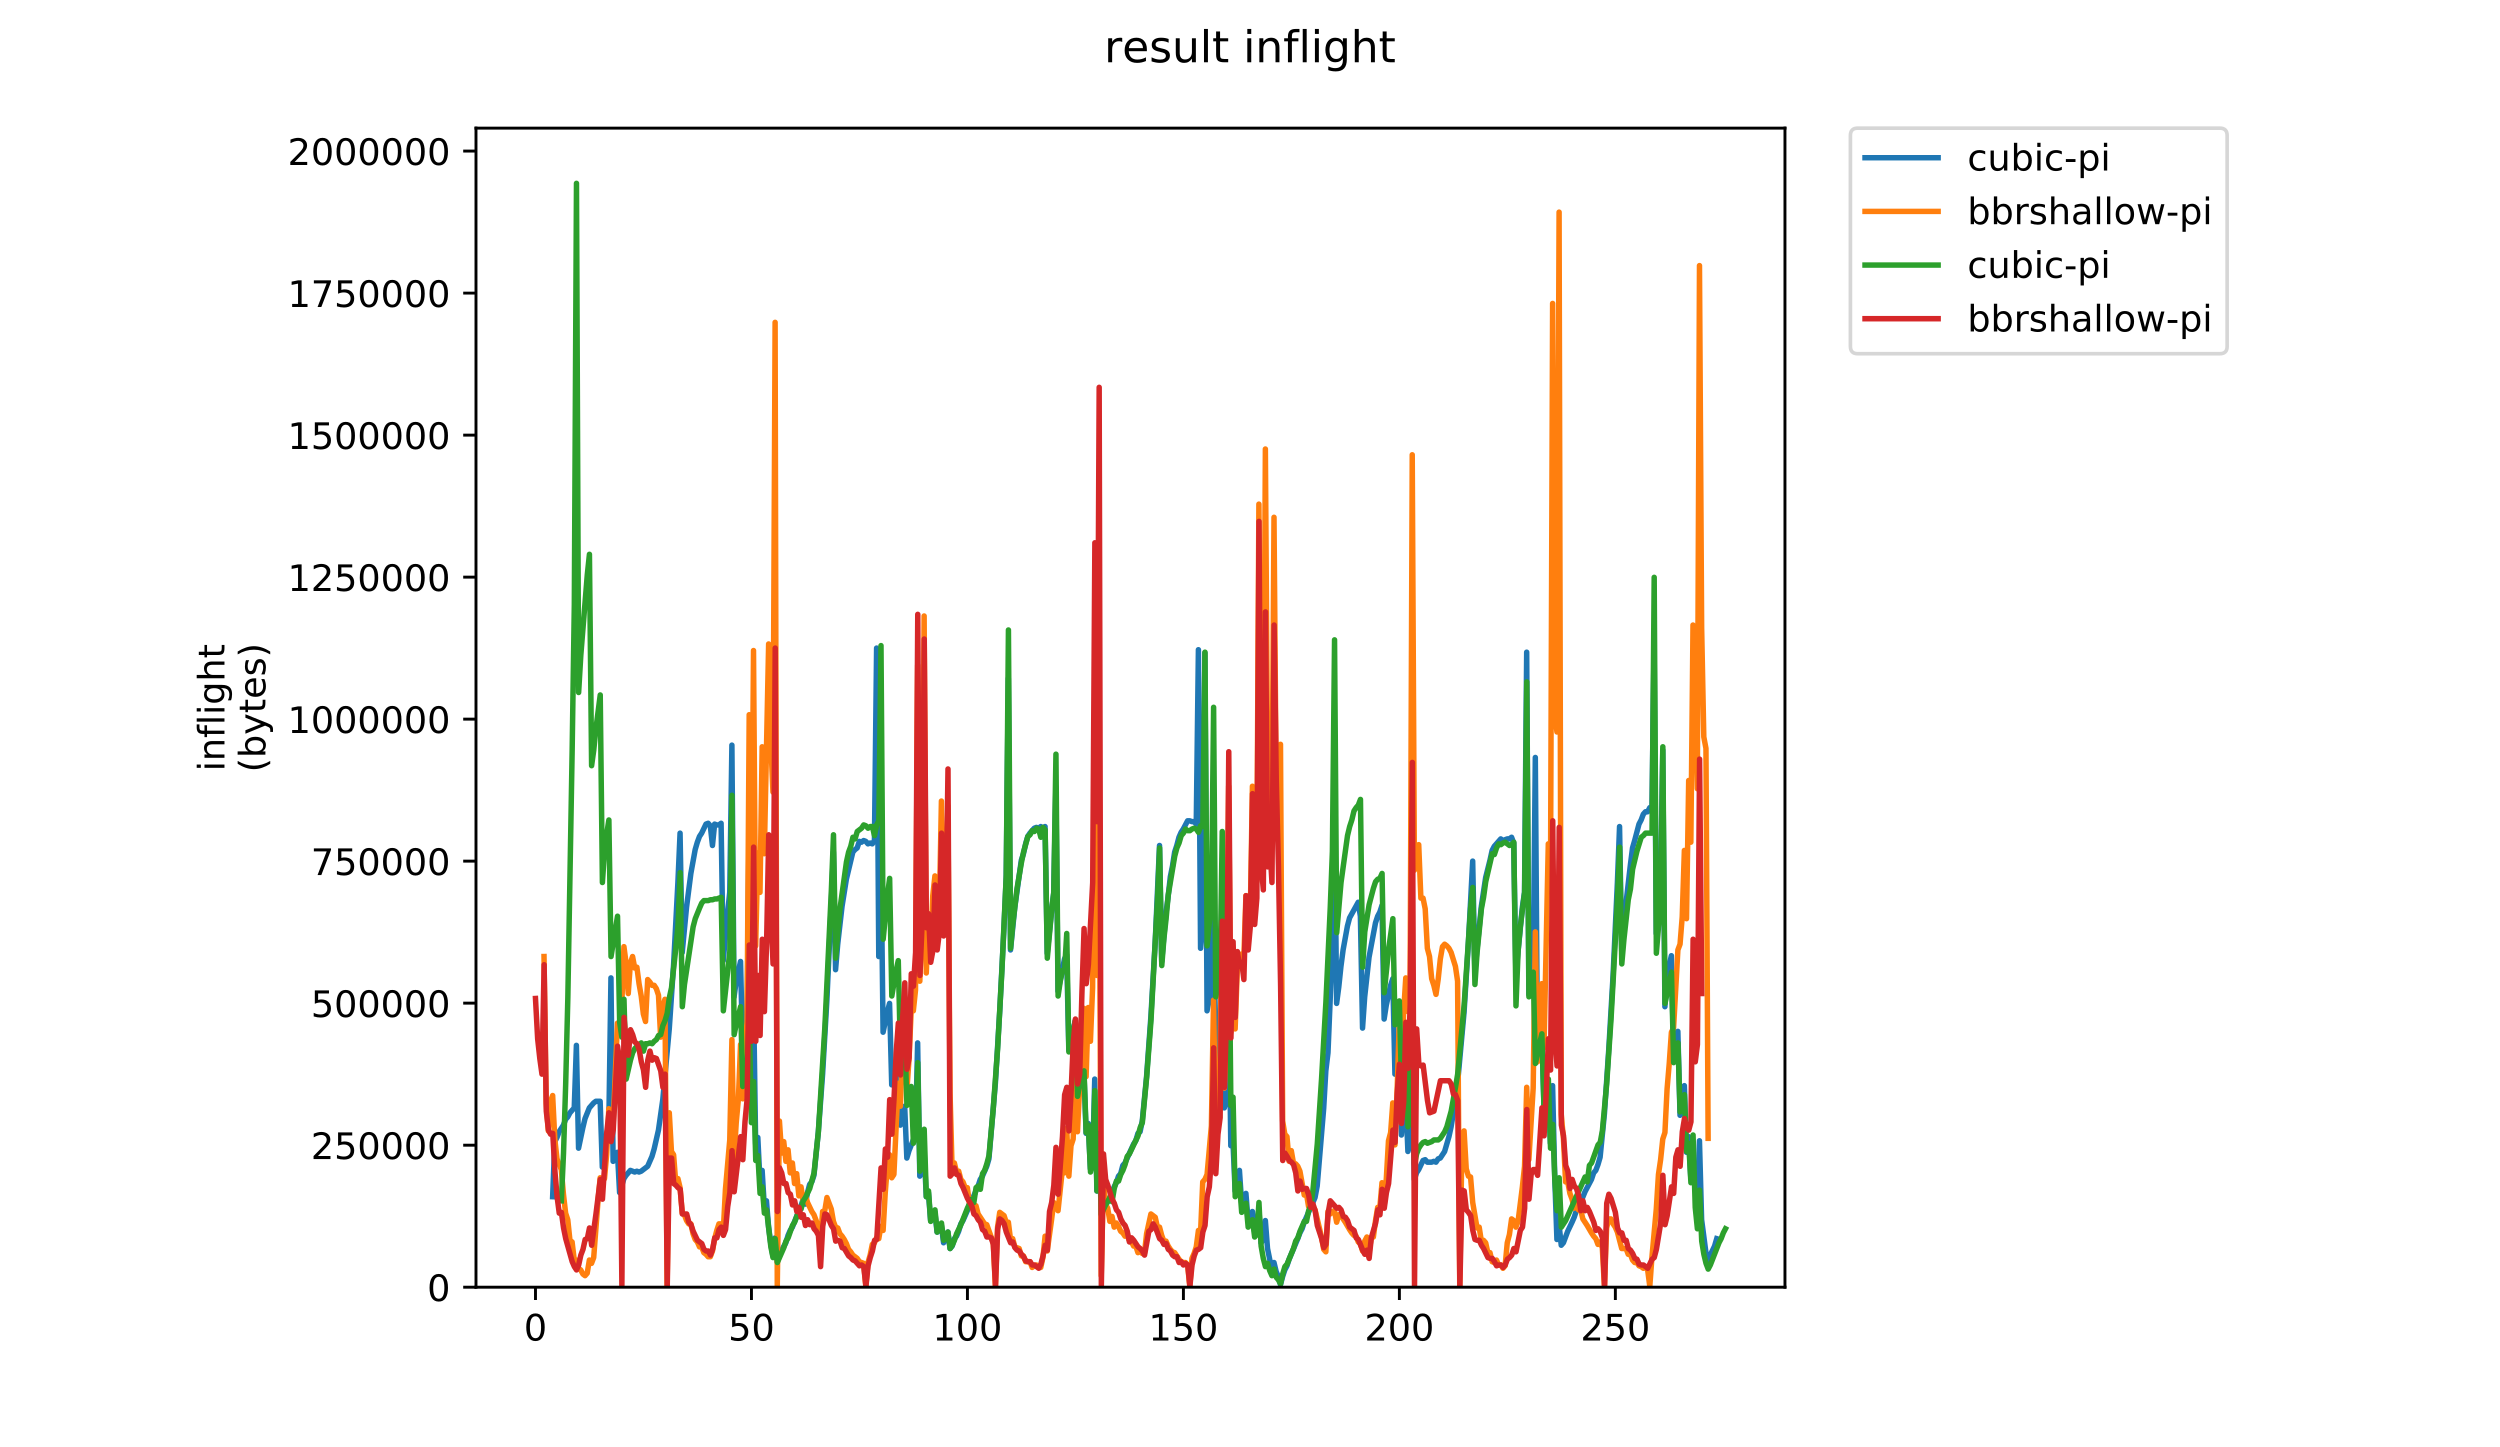 <?xml version="1.0" encoding="utf-8" standalone="no"?>
<!DOCTYPE svg PUBLIC "-//W3C//DTD SVG 1.1//EN"
  "http://www.w3.org/Graphics/SVG/1.1/DTD/svg11.dtd">
<!-- Created with matplotlib (https://matplotlib.org/) -->
<svg height="396pt" version="1.1" viewBox="0 0 684 396" width="684pt" xmlns="http://www.w3.org/2000/svg" xmlns:xlink="http://www.w3.org/1999/xlink">
 <defs>
  <style type="text/css">
*{stroke-linecap:butt;stroke-linejoin:round;}
  </style>
 </defs>
 <g id="figure_1">
  <g id="patch_1">
   <path d="M 0 396 
L 684 396 
L 684 0 
L 0 0 
z
" style="fill:#ffffff;"/>
  </g>
  <g id="axes_1">
   <g id="patch_2">
    <path d="M 130.23 352.174 
L 488.365 352.174 
L 488.365 35.062 
L 130.23 35.062 
z
" style="fill:#ffffff;"/>
   </g>
   <g id="matplotlib.axis_1">
    <g id="xtick_1">
     <g id="line2d_1">
      <defs>
       <path d="M 0 0 
L 0 3.5 
" id="m865205bc32" style="stroke:#000000;stroke-width:0.8;"/>
      </defs>
      <g>
       <use style="stroke:#000000;stroke-width:0.8;" x="146.509" xlink:href="#m865205bc32" y="352.174"/>
      </g>
     </g>
     <g id="text_1">
      <!-- 0 -->
      <defs>
       <path d="M 31.781 66.406 
Q 24.172 66.406 20.328 58.906 
Q 16.5 51.422 16.5 36.375 
Q 16.5 21.391 20.328 13.891 
Q 24.172 6.391 31.781 6.391 
Q 39.453 6.391 43.281 13.891 
Q 47.125 21.391 47.125 36.375 
Q 47.125 51.422 43.281 58.906 
Q 39.453 66.406 31.781 66.406 
z
M 31.781 74.219 
Q 44.047 74.219 50.516 64.516 
Q 56.984 54.828 56.984 36.375 
Q 56.984 17.969 50.516 8.266 
Q 44.047 -1.422 31.781 -1.422 
Q 19.531 -1.422 13.062 8.266 
Q 6.594 17.969 6.594 36.375 
Q 6.594 54.828 13.062 64.516 
Q 19.531 74.219 31.781 74.219 
z
" id="DejaVuSans-48"/>
      </defs>
      <g transform="translate(143.328 366.773)scale(0.1 -0.1)">
       <use xlink:href="#DejaVuSans-48"/>
      </g>
     </g>
    </g>
    <g id="xtick_2">
     <g id="line2d_2">
      <g>
       <use style="stroke:#000000;stroke-width:0.8;" x="205.6" xlink:href="#m865205bc32" y="352.174"/>
      </g>
     </g>
     <g id="text_2">
      <!-- 50 -->
      <defs>
       <path d="M 10.797 72.906 
L 49.516 72.906 
L 49.516 64.594 
L 19.828 64.594 
L 19.828 46.734 
Q 21.969 47.469 24.109 47.828 
Q 26.266 48.188 28.422 48.188 
Q 40.625 48.188 47.75 41.5 
Q 54.891 34.812 54.891 23.391 
Q 54.891 11.625 47.562 5.094 
Q 40.234 -1.422 26.906 -1.422 
Q 22.312 -1.422 17.547 -0.641 
Q 12.797 0.141 7.719 1.703 
L 7.719 11.625 
Q 12.109 9.234 16.797 8.062 
Q 21.484 6.891 26.703 6.891 
Q 35.156 6.891 40.078 11.328 
Q 45.016 15.766 45.016 23.391 
Q 45.016 31 40.078 35.438 
Q 35.156 39.891 26.703 39.891 
Q 22.75 39.891 18.812 39.016 
Q 14.891 38.141 10.797 36.281 
z
" id="DejaVuSans-53"/>
      </defs>
      <g transform="translate(199.237 366.773)scale(0.1 -0.1)">
       <use xlink:href="#DejaVuSans-53"/>
       <use x="63.623" xlink:href="#DejaVuSans-48"/>
      </g>
     </g>
    </g>
    <g id="xtick_3">
     <g id="line2d_3">
      <g>
       <use style="stroke:#000000;stroke-width:0.8;" x="264.69" xlink:href="#m865205bc32" y="352.174"/>
      </g>
     </g>
     <g id="text_3">
      <!-- 100 -->
      <defs>
       <path d="M 12.406 8.297 
L 28.516 8.297 
L 28.516 63.922 
L 10.984 60.406 
L 10.984 69.391 
L 28.422 72.906 
L 38.281 72.906 
L 38.281 8.297 
L 54.391 8.297 
L 54.391 0 
L 12.406 0 
z
" id="DejaVuSans-49"/>
      </defs>
      <g transform="translate(255.146 366.773)scale(0.1 -0.1)">
       <use xlink:href="#DejaVuSans-49"/>
       <use x="63.623" xlink:href="#DejaVuSans-48"/>
       <use x="127.246" xlink:href="#DejaVuSans-48"/>
      </g>
     </g>
    </g>
    <g id="xtick_4">
     <g id="line2d_4">
      <g>
       <use style="stroke:#000000;stroke-width:0.8;" x="323.781" xlink:href="#m865205bc32" y="352.174"/>
      </g>
     </g>
     <g id="text_4">
      <!-- 150 -->
      <g transform="translate(314.237 366.773)scale(0.1 -0.1)">
       <use xlink:href="#DejaVuSans-49"/>
       <use x="63.623" xlink:href="#DejaVuSans-53"/>
       <use x="127.246" xlink:href="#DejaVuSans-48"/>
      </g>
     </g>
    </g>
    <g id="xtick_5">
     <g id="line2d_5">
      <g>
       <use style="stroke:#000000;stroke-width:0.8;" x="382.871" xlink:href="#m865205bc32" y="352.174"/>
      </g>
     </g>
     <g id="text_5">
      <!-- 200 -->
      <defs>
       <path d="M 19.188 8.297 
L 53.609 8.297 
L 53.609 0 
L 7.328 0 
L 7.328 8.297 
Q 12.938 14.109 22.625 23.891 
Q 32.328 33.688 34.812 36.531 
Q 39.547 41.844 41.422 45.531 
Q 43.312 49.219 43.312 52.781 
Q 43.312 58.594 39.234 62.25 
Q 35.156 65.922 28.609 65.922 
Q 23.969 65.922 18.812 64.312 
Q 13.672 62.703 7.812 59.422 
L 7.812 69.391 
Q 13.766 71.781 18.938 73 
Q 24.125 74.219 28.422 74.219 
Q 39.75 74.219 46.484 68.547 
Q 53.219 62.891 53.219 53.422 
Q 53.219 48.922 51.531 44.891 
Q 49.859 40.875 45.406 35.406 
Q 44.188 33.984 37.641 27.219 
Q 31.109 20.453 19.188 8.297 
z
" id="DejaVuSans-50"/>
      </defs>
      <g transform="translate(373.328 366.773)scale(0.1 -0.1)">
       <use xlink:href="#DejaVuSans-50"/>
       <use x="63.623" xlink:href="#DejaVuSans-48"/>
       <use x="127.246" xlink:href="#DejaVuSans-48"/>
      </g>
     </g>
    </g>
    <g id="xtick_6">
     <g id="line2d_6">
      <g>
       <use style="stroke:#000000;stroke-width:0.8;" x="441.962" xlink:href="#m865205bc32" y="352.174"/>
      </g>
     </g>
     <g id="text_6">
      <!-- 250 -->
      <g transform="translate(432.418 366.773)scale(0.1 -0.1)">
       <use xlink:href="#DejaVuSans-50"/>
       <use x="63.623" xlink:href="#DejaVuSans-53"/>
       <use x="127.246" xlink:href="#DejaVuSans-48"/>
      </g>
     </g>
    </g>
   </g>
   <g id="matplotlib.axis_2">
    <g id="ytick_1">
     <g id="line2d_7">
      <defs>
       <path d="M 0 0 
L -3.5 0 
" id="m3984348996" style="stroke:#000000;stroke-width:0.8;"/>
      </defs>
      <g>
       <use style="stroke:#000000;stroke-width:0.8;" x="130.23" xlink:href="#m3984348996" y="352.174"/>
      </g>
     </g>
     <g id="text_7">
      <!-- 0 -->
      <g transform="translate(116.868 355.973)scale(0.1 -0.1)">
       <use xlink:href="#DejaVuSans-48"/>
      </g>
     </g>
    </g>
    <g id="ytick_2">
     <g id="line2d_8">
      <g>
       <use style="stroke:#000000;stroke-width:0.8;" x="130.23" xlink:href="#m3984348996" y="313.32"/>
      </g>
     </g>
     <g id="text_8">
      <!-- 250000 -->
      <g transform="translate(85.055 317.119)scale(0.1 -0.1)">
       <use xlink:href="#DejaVuSans-50"/>
       <use x="63.623" xlink:href="#DejaVuSans-53"/>
       <use x="127.246" xlink:href="#DejaVuSans-48"/>
       <use x="190.869" xlink:href="#DejaVuSans-48"/>
       <use x="254.492" xlink:href="#DejaVuSans-48"/>
       <use x="318.115" xlink:href="#DejaVuSans-48"/>
      </g>
     </g>
    </g>
    <g id="ytick_3">
     <g id="line2d_9">
      <g>
       <use style="stroke:#000000;stroke-width:0.8;" x="130.23" xlink:href="#m3984348996" y="274.465"/>
      </g>
     </g>
     <g id="text_9">
      <!-- 500000 -->
      <g transform="translate(85.055 278.264)scale(0.1 -0.1)">
       <use xlink:href="#DejaVuSans-53"/>
       <use x="63.623" xlink:href="#DejaVuSans-48"/>
       <use x="127.246" xlink:href="#DejaVuSans-48"/>
       <use x="190.869" xlink:href="#DejaVuSans-48"/>
       <use x="254.492" xlink:href="#DejaVuSans-48"/>
       <use x="318.115" xlink:href="#DejaVuSans-48"/>
      </g>
     </g>
    </g>
    <g id="ytick_4">
     <g id="line2d_10">
      <g>
       <use style="stroke:#000000;stroke-width:0.8;" x="130.23" xlink:href="#m3984348996" y="235.611"/>
      </g>
     </g>
     <g id="text_10">
      <!-- 750000 -->
      <defs>
       <path d="M 8.203 72.906 
L 55.078 72.906 
L 55.078 68.703 
L 28.609 0 
L 18.312 0 
L 43.219 64.594 
L 8.203 64.594 
z
" id="DejaVuSans-55"/>
      </defs>
      <g transform="translate(85.055 239.41)scale(0.1 -0.1)">
       <use xlink:href="#DejaVuSans-55"/>
       <use x="63.623" xlink:href="#DejaVuSans-53"/>
       <use x="127.246" xlink:href="#DejaVuSans-48"/>
       <use x="190.869" xlink:href="#DejaVuSans-48"/>
       <use x="254.492" xlink:href="#DejaVuSans-48"/>
       <use x="318.115" xlink:href="#DejaVuSans-48"/>
      </g>
     </g>
    </g>
    <g id="ytick_5">
     <g id="line2d_11">
      <g>
       <use style="stroke:#000000;stroke-width:0.8;" x="130.23" xlink:href="#m3984348996" y="196.756"/>
      </g>
     </g>
     <g id="text_11">
      <!-- 1000000 -->
      <g transform="translate(78.693 200.555)scale(0.1 -0.1)">
       <use xlink:href="#DejaVuSans-49"/>
       <use x="63.623" xlink:href="#DejaVuSans-48"/>
       <use x="127.246" xlink:href="#DejaVuSans-48"/>
       <use x="190.869" xlink:href="#DejaVuSans-48"/>
       <use x="254.492" xlink:href="#DejaVuSans-48"/>
       <use x="318.115" xlink:href="#DejaVuSans-48"/>
       <use x="381.738" xlink:href="#DejaVuSans-48"/>
      </g>
     </g>
    </g>
    <g id="ytick_6">
     <g id="line2d_12">
      <g>
       <use style="stroke:#000000;stroke-width:0.8;" x="130.23" xlink:href="#m3984348996" y="157.901"/>
      </g>
     </g>
     <g id="text_12">
      <!-- 1250000 -->
      <g transform="translate(78.693 161.701)scale(0.1 -0.1)">
       <use xlink:href="#DejaVuSans-49"/>
       <use x="63.623" xlink:href="#DejaVuSans-50"/>
       <use x="127.246" xlink:href="#DejaVuSans-53"/>
       <use x="190.869" xlink:href="#DejaVuSans-48"/>
       <use x="254.492" xlink:href="#DejaVuSans-48"/>
       <use x="318.115" xlink:href="#DejaVuSans-48"/>
       <use x="381.738" xlink:href="#DejaVuSans-48"/>
      </g>
     </g>
    </g>
    <g id="ytick_7">
     <g id="line2d_13">
      <g>
       <use style="stroke:#000000;stroke-width:0.8;" x="130.23" xlink:href="#m3984348996" y="119.047"/>
      </g>
     </g>
     <g id="text_13">
      <!-- 1500000 -->
      <g transform="translate(78.693 122.846)scale(0.1 -0.1)">
       <use xlink:href="#DejaVuSans-49"/>
       <use x="63.623" xlink:href="#DejaVuSans-53"/>
       <use x="127.246" xlink:href="#DejaVuSans-48"/>
       <use x="190.869" xlink:href="#DejaVuSans-48"/>
       <use x="254.492" xlink:href="#DejaVuSans-48"/>
       <use x="318.115" xlink:href="#DejaVuSans-48"/>
       <use x="381.738" xlink:href="#DejaVuSans-48"/>
      </g>
     </g>
    </g>
    <g id="ytick_8">
     <g id="line2d_14">
      <g>
       <use style="stroke:#000000;stroke-width:0.8;" x="130.23" xlink:href="#m3984348996" y="80.192"/>
      </g>
     </g>
     <g id="text_14">
      <!-- 1750000 -->
      <g transform="translate(78.693 83.992)scale(0.1 -0.1)">
       <use xlink:href="#DejaVuSans-49"/>
       <use x="63.623" xlink:href="#DejaVuSans-55"/>
       <use x="127.246" xlink:href="#DejaVuSans-53"/>
       <use x="190.869" xlink:href="#DejaVuSans-48"/>
       <use x="254.492" xlink:href="#DejaVuSans-48"/>
       <use x="318.115" xlink:href="#DejaVuSans-48"/>
       <use x="381.738" xlink:href="#DejaVuSans-48"/>
      </g>
     </g>
    </g>
    <g id="ytick_9">
     <g id="line2d_15">
      <g>
       <use style="stroke:#000000;stroke-width:0.8;" x="130.23" xlink:href="#m3984348996" y="41.338"/>
      </g>
     </g>
     <g id="text_15">
      <!-- 2000000 -->
      <g transform="translate(78.693 45.137)scale(0.1 -0.1)">
       <use xlink:href="#DejaVuSans-50"/>
       <use x="63.623" xlink:href="#DejaVuSans-48"/>
       <use x="127.246" xlink:href="#DejaVuSans-48"/>
       <use x="190.869" xlink:href="#DejaVuSans-48"/>
       <use x="254.492" xlink:href="#DejaVuSans-48"/>
       <use x="318.115" xlink:href="#DejaVuSans-48"/>
       <use x="381.738" xlink:href="#DejaVuSans-48"/>
      </g>
     </g>
    </g>
    <g id="text_16">
     <!-- inflight -->
     <defs>
      <path d="M 9.422 54.688 
L 18.406 54.688 
L 18.406 0 
L 9.422 0 
z
M 9.422 75.984 
L 18.406 75.984 
L 18.406 64.594 
L 9.422 64.594 
z
" id="DejaVuSans-105"/>
      <path d="M 54.891 33.016 
L 54.891 0 
L 45.906 0 
L 45.906 32.719 
Q 45.906 40.484 42.875 44.328 
Q 39.844 48.188 33.797 48.188 
Q 26.516 48.188 22.312 43.547 
Q 18.109 38.922 18.109 30.906 
L 18.109 0 
L 9.078 0 
L 9.078 54.688 
L 18.109 54.688 
L 18.109 46.188 
Q 21.344 51.125 25.703 53.562 
Q 30.078 56 35.797 56 
Q 45.219 56 50.047 50.172 
Q 54.891 44.344 54.891 33.016 
z
" id="DejaVuSans-110"/>
      <path d="M 37.109 75.984 
L 37.109 68.5 
L 28.516 68.5 
Q 23.688 68.5 21.797 66.547 
Q 19.922 64.594 19.922 59.516 
L 19.922 54.688 
L 34.719 54.688 
L 34.719 47.703 
L 19.922 47.703 
L 19.922 0 
L 10.891 0 
L 10.891 47.703 
L 2.297 47.703 
L 2.297 54.688 
L 10.891 54.688 
L 10.891 58.5 
Q 10.891 67.625 15.141 71.797 
Q 19.391 75.984 28.609 75.984 
z
" id="DejaVuSans-102"/>
      <path d="M 9.422 75.984 
L 18.406 75.984 
L 18.406 0 
L 9.422 0 
z
" id="DejaVuSans-108"/>
      <path d="M 45.406 27.984 
Q 45.406 37.75 41.375 43.109 
Q 37.359 48.484 30.078 48.484 
Q 22.859 48.484 18.828 43.109 
Q 14.797 37.75 14.797 27.984 
Q 14.797 18.266 18.828 12.891 
Q 22.859 7.516 30.078 7.516 
Q 37.359 7.516 41.375 12.891 
Q 45.406 18.266 45.406 27.984 
z
M 54.391 6.781 
Q 54.391 -7.172 48.188 -13.984 
Q 42 -20.797 29.203 -20.797 
Q 24.469 -20.797 20.266 -20.094 
Q 16.062 -19.391 12.109 -17.922 
L 12.109 -9.188 
Q 16.062 -11.328 19.922 -12.344 
Q 23.781 -13.375 27.781 -13.375 
Q 36.625 -13.375 41.016 -8.766 
Q 45.406 -4.156 45.406 5.172 
L 45.406 9.625 
Q 42.625 4.781 38.281 2.391 
Q 33.938 0 27.875 0 
Q 17.828 0 11.672 7.656 
Q 5.516 15.328 5.516 27.984 
Q 5.516 40.672 11.672 48.328 
Q 17.828 56 27.875 56 
Q 33.938 56 38.281 53.609 
Q 42.625 51.219 45.406 46.391 
L 45.406 54.688 
L 54.391 54.688 
z
" id="DejaVuSans-103"/>
      <path d="M 54.891 33.016 
L 54.891 0 
L 45.906 0 
L 45.906 32.719 
Q 45.906 40.484 42.875 44.328 
Q 39.844 48.188 33.797 48.188 
Q 26.516 48.188 22.312 43.547 
Q 18.109 38.922 18.109 30.906 
L 18.109 0 
L 9.078 0 
L 9.078 75.984 
L 18.109 75.984 
L 18.109 46.188 
Q 21.344 51.125 25.703 53.562 
Q 30.078 56 35.797 56 
Q 45.219 56 50.047 50.172 
Q 54.891 44.344 54.891 33.016 
z
" id="DejaVuSans-104"/>
      <path d="M 18.312 70.219 
L 18.312 54.688 
L 36.812 54.688 
L 36.812 47.703 
L 18.312 47.703 
L 18.312 18.016 
Q 18.312 11.328 20.141 9.422 
Q 21.969 7.516 27.594 7.516 
L 36.812 7.516 
L 36.812 0 
L 27.594 0 
Q 17.188 0 13.234 3.875 
Q 9.281 7.766 9.281 18.016 
L 9.281 47.703 
L 2.688 47.703 
L 2.688 54.688 
L 9.281 54.688 
L 9.281 70.219 
z
" id="DejaVuSans-116"/>
     </defs>
     <g transform="translate(61.415 211.018)rotate(-90)scale(0.1 -0.1)">
      <use xlink:href="#DejaVuSans-105"/>
      <use x="27.783" xlink:href="#DejaVuSans-110"/>
      <use x="91.162" xlink:href="#DejaVuSans-102"/>
      <use x="126.367" xlink:href="#DejaVuSans-108"/>
      <use x="154.15" xlink:href="#DejaVuSans-105"/>
      <use x="181.934" xlink:href="#DejaVuSans-103"/>
      <use x="245.41" xlink:href="#DejaVuSans-104"/>
      <use x="308.789" xlink:href="#DejaVuSans-116"/>
     </g>
     <!-- (bytes) -->
     <defs>
      <path d="M 31 75.875 
Q 24.469 64.656 21.281 53.656 
Q 18.109 42.672 18.109 31.391 
Q 18.109 20.125 21.312 9.062 
Q 24.516 -2 31 -13.188 
L 23.188 -13.188 
Q 15.875 -1.703 12.234 9.375 
Q 8.594 20.453 8.594 31.391 
Q 8.594 42.281 12.203 53.312 
Q 15.828 64.359 23.188 75.875 
z
" id="DejaVuSans-40"/>
      <path d="M 48.688 27.297 
Q 48.688 37.203 44.609 42.844 
Q 40.531 48.484 33.406 48.484 
Q 26.266 48.484 22.188 42.844 
Q 18.109 37.203 18.109 27.297 
Q 18.109 17.391 22.188 11.75 
Q 26.266 6.109 33.406 6.109 
Q 40.531 6.109 44.609 11.75 
Q 48.688 17.391 48.688 27.297 
z
M 18.109 46.391 
Q 20.953 51.266 25.266 53.625 
Q 29.594 56 35.594 56 
Q 45.562 56 51.781 48.094 
Q 58.016 40.188 58.016 27.297 
Q 58.016 14.406 51.781 6.484 
Q 45.562 -1.422 35.594 -1.422 
Q 29.594 -1.422 25.266 0.953 
Q 20.953 3.328 18.109 8.203 
L 18.109 0 
L 9.078 0 
L 9.078 75.984 
L 18.109 75.984 
z
" id="DejaVuSans-98"/>
      <path d="M 32.172 -5.078 
Q 28.375 -14.844 24.75 -17.812 
Q 21.141 -20.797 15.094 -20.797 
L 7.906 -20.797 
L 7.906 -13.281 
L 13.188 -13.281 
Q 16.891 -13.281 18.938 -11.516 
Q 21 -9.766 23.484 -3.219 
L 25.094 0.875 
L 2.984 54.688 
L 12.5 54.688 
L 29.594 11.922 
L 46.688 54.688 
L 56.203 54.688 
z
" id="DejaVuSans-121"/>
      <path d="M 56.203 29.594 
L 56.203 25.203 
L 14.891 25.203 
Q 15.484 15.922 20.484 11.062 
Q 25.484 6.203 34.422 6.203 
Q 39.594 6.203 44.453 7.469 
Q 49.312 8.734 54.109 11.281 
L 54.109 2.781 
Q 49.266 0.734 44.188 -0.344 
Q 39.109 -1.422 33.891 -1.422 
Q 20.797 -1.422 13.156 6.188 
Q 5.516 13.812 5.516 26.812 
Q 5.516 40.234 12.766 48.109 
Q 20.016 56 32.328 56 
Q 43.359 56 49.781 48.891 
Q 56.203 41.797 56.203 29.594 
z
M 47.219 32.234 
Q 47.125 39.594 43.094 43.984 
Q 39.062 48.391 32.422 48.391 
Q 24.906 48.391 20.391 44.141 
Q 15.875 39.891 15.188 32.172 
z
" id="DejaVuSans-101"/>
      <path d="M 44.281 53.078 
L 44.281 44.578 
Q 40.484 46.531 36.375 47.5 
Q 32.281 48.484 27.875 48.484 
Q 21.188 48.484 17.844 46.438 
Q 14.5 44.391 14.5 40.281 
Q 14.5 37.156 16.891 35.375 
Q 19.281 33.594 26.516 31.984 
L 29.594 31.297 
Q 39.156 29.25 43.188 25.516 
Q 47.219 21.781 47.219 15.094 
Q 47.219 7.469 41.188 3.016 
Q 35.156 -1.422 24.609 -1.422 
Q 20.219 -1.422 15.453 -0.562 
Q 10.688 0.297 5.422 2 
L 5.422 11.281 
Q 10.406 8.688 15.234 7.391 
Q 20.062 6.109 24.812 6.109 
Q 31.156 6.109 34.562 8.281 
Q 37.984 10.453 37.984 14.406 
Q 37.984 18.062 35.516 20.016 
Q 33.062 21.969 24.703 23.781 
L 21.578 24.516 
Q 13.234 26.266 9.516 29.906 
Q 5.812 33.547 5.812 39.891 
Q 5.812 47.609 11.281 51.797 
Q 16.75 56 26.812 56 
Q 31.781 56 36.172 55.266 
Q 40.578 54.547 44.281 53.078 
z
" id="DejaVuSans-115"/>
      <path d="M 8.016 75.875 
L 15.828 75.875 
Q 23.141 64.359 26.781 53.312 
Q 30.422 42.281 30.422 31.391 
Q 30.422 20.453 26.781 9.375 
Q 23.141 -1.703 15.828 -13.188 
L 8.016 -13.188 
Q 14.5 -2 17.703 9.062 
Q 20.906 20.125 20.906 31.391 
Q 20.906 42.672 17.703 53.656 
Q 14.5 64.656 8.016 75.875 
z
" id="DejaVuSans-41"/>
     </defs>
     <g transform="translate(72.613 211.295)rotate(-90)scale(0.1 -0.1)">
      <use xlink:href="#DejaVuSans-40"/>
      <use x="39.014" xlink:href="#DejaVuSans-98"/>
      <use x="102.49" xlink:href="#DejaVuSans-121"/>
      <use x="161.67" xlink:href="#DejaVuSans-116"/>
      <use x="200.879" xlink:href="#DejaVuSans-101"/>
      <use x="262.402" xlink:href="#DejaVuSans-115"/>
      <use x="314.502" xlink:href="#DejaVuSans-41"/>
     </g>
    </g>
   </g>
   <g id="line2d_16">
    <path clip-path="url(#pe17477f0e9)" d="M 151.201 327.419 
L 151.792 312.341 
L 152.383 311.216 
L 152.974 309.641 
L 154.155 307.84 
L 154.746 306.265 
L 155.337 305.59 
L 155.928 304.465 
L 157.11 303.114 
L 157.701 286.011 
L 158.292 314.141 
L 159.474 308.515 
L 160.064 306.04 
L 161.246 303.114 
L 162.428 301.764 
L 163.019 301.314 
L 164.201 301.314 
L 164.792 319.318 
L 165.383 313.241 
L 165.973 310.316 
L 166.564 308.065 
L 167.155 267.557 
L 167.746 317.742 
L 168.928 315.267 
L 169.519 326.294 
L 170.701 322.468 
L 171.292 321.568 
L 172.473 320.218 
L 173.655 320.668 
L 174.246 320.443 
L 174.837 320.668 
L 175.428 320.443 
L 177.201 319.092 
L 178.382 316.392 
L 178.973 314.367 
L 180.155 309.19 
L 181.337 300.864 
L 183.11 281.51 
L 184.292 263.956 
L 185.473 241.452 
L 186.064 227.949 
L 186.655 260.581 
L 187.837 248.203 
L 189.019 238.976 
L 190.201 232.45 
L 190.792 230.425 
L 191.382 228.849 
L 191.973 227.949 
L 193.155 225.474 
L 193.746 225.248 
L 194.337 225.924 
L 194.928 231.325 
L 195.519 225.474 
L 196.11 225.699 
L 196.701 225.699 
L 197.291 225.248 
L 197.882 262.831 
L 199.064 249.778 
L 199.655 244.152 
L 200.246 203.869 
L 200.837 272.733 
L 201.428 268.457 
L 202.61 263.056 
L 203.201 288.036 
L 204.382 282.86 
L 204.973 223.448 
L 205.564 300.189 
L 206.155 272.283 
L 206.746 313.016 
L 207.337 311.216 
L 207.928 323.143 
L 208.519 320.218 
L 209.11 329.895 
L 209.701 328.544 
L 210.291 335.746 
L 210.882 340.247 
L 211.473 343.622 
L 212.064 338.671 
L 212.655 345.198 
L 213.837 342.047 
L 215.019 340.022 
L 215.61 337.996 
L 216.2 336.646 
L 216.791 335.746 
L 218.564 331.245 
L 219.155 329.895 
L 219.746 328.094 
L 220.337 329.445 
L 220.928 326.294 
L 221.519 324.043 
L 222.11 323.368 
L 222.7 321.568 
L 223.882 309.866 
L 225.064 293.887 
L 226.246 273.408 
L 227.428 247.528 
L 228.019 233.125 
L 228.61 265.307 
L 229.2 258.33 
L 230.382 247.978 
L 231.564 240.552 
L 233.337 233.125 
L 233.928 232.45 
L 234.519 232 
L 235.109 230.199 
L 235.7 230.425 
L 236.291 229.974 
L 236.882 230.199 
L 237.473 230.875 
L 238.064 230.65 
L 238.655 230.875 
L 239.246 229.974 
L 239.837 177.314 
L 240.428 261.706 
L 241.019 232.675 
L 241.609 282.41 
L 242.791 276.784 
L 243.382 274.533 
L 243.973 296.813 
L 245.155 291.412 
L 245.746 289.612 
L 246.337 307.84 
L 246.928 304.915 
L 247.519 302.664 
L 248.109 316.842 
L 248.7 314.817 
L 249.882 311.891 
L 250.473 310.766 
L 251.064 285.336 
L 251.655 321.793 
L 252.246 320.218 
L 252.837 315.042 
L 253.428 327.419 
L 254.018 326.294 
L 254.609 333.945 
L 255.2 332.595 
L 255.791 331.695 
L 256.382 337.096 
L 256.973 336.646 
L 257.564 335.296 
L 258.155 340.022 
L 258.746 338.896 
L 259.337 337.096 
L 259.928 341.597 
L 260.518 340.922 
L 261.109 338.896 
L 261.7 338.221 
L 262.291 336.871 
L 262.882 334.846 
L 263.473 333.945 
L 264.655 331.245 
L 265.246 329.445 
L 265.837 328.544 
L 267.609 324.494 
L 268.2 322.693 
L 268.791 321.793 
L 269.973 319.092 
L 270.564 317.067 
L 271.746 303.339 
L 272.337 296.363 
L 273.518 276.784 
L 274.7 253.604 
L 275.291 240.101 
L 275.882 185.64 
L 276.473 259.905 
L 277.655 248.203 
L 279.427 235.376 
L 280.018 233.575 
L 280.609 230.875 
L 281.2 228.849 
L 281.791 227.949 
L 282.973 226.599 
L 283.564 226.374 
L 284.155 226.599 
L 284.746 226.149 
L 285.336 227.274 
L 285.927 226.149 
L 286.518 260.806 
L 287.7 249.328 
L 288.291 244.377 
L 288.882 215.346 
L 289.473 271.158 
L 290.655 265.307 
L 291.246 262.381 
L 291.836 261.256 
L 292.427 287.361 
L 293.018 283.985 
L 294.2 279.259 
L 294.791 299.739 
L 295.382 297.488 
L 295.973 295.688 
L 296.564 292.987 
L 297.155 310.091 
L 297.746 307.39 
L 298.336 319.768 
L 298.927 318.192 
L 299.518 295.238 
L 300.109 325.844 
L 300.7 310.541 
L 301.291 332.37 
L 301.882 330.795 
L 302.473 329.895 
L 304.245 326.294 
L 304.836 324.719 
L 305.427 323.593 
L 306.018 321.793 
L 306.609 321.118 
L 307.2 318.867 
L 307.791 318.192 
L 310.155 313.016 
L 310.745 312.116 
L 311.336 310.091 
L 311.927 309.641 
L 312.518 306.715 
L 313.7 294.563 
L 314.882 278.134 
L 316.064 257.655 
L 317.245 231.325 
L 317.836 263.056 
L 319.018 249.778 
L 319.609 245.278 
L 320.2 239.876 
L 320.791 236.951 
L 321.382 233.125 
L 321.973 231.325 
L 322.564 229.074 
L 323.154 227.724 
L 323.745 226.824 
L 324.927 224.573 
L 325.518 224.573 
L 326.109 224.798 
L 326.7 224.798 
L 327.291 225.474 
L 327.882 177.764 
L 328.473 259.455 
L 329.064 252.704 
L 329.654 178.664 
L 330.245 276.559 
L 330.836 273.408 
L 331.427 272.958 
L 332.018 234.7 
L 332.609 292.087 
L 333.2 291.862 
L 333.791 287.136 
L 334.382 248.653 
L 334.973 303.114 
L 335.564 301.089 
L 336.154 269.357 
L 336.745 313.466 
L 337.336 312.341 
L 337.927 325.844 
L 338.518 321.568 
L 339.109 320.218 
L 339.7 328.994 
L 340.882 326.519 
L 341.473 333.945 
L 342.063 333.045 
L 342.654 331.47 
L 343.245 336.871 
L 343.836 336.196 
L 344.427 330.795 
L 345.018 340.022 
L 345.609 339.122 
L 346.2 333.945 
L 346.791 341.597 
L 347.973 347.448 
L 348.563 345.423 
L 349.154 347.898 
L 349.745 349.249 
L 350.336 351.499 
L 350.927 349.249 
L 351.518 347.448 
L 352.109 346.323 
L 352.7 344.523 
L 355.063 338.896 
L 355.654 337.321 
L 356.245 336.196 
L 356.836 334.396 
L 359.791 327.644 
L 360.382 324.494 
L 362.154 303.339 
L 362.745 292.987 
L 363.336 288.036 
L 364.518 259.455 
L 365.109 218.272 
L 365.7 274.533 
L 366.291 270.033 
L 366.882 264.406 
L 367.472 259.905 
L 368.654 253.379 
L 369.245 251.129 
L 371.609 246.853 
L 372.2 250.679 
L 372.791 281.285 
L 373.381 272.733 
L 374.563 261.931 
L 376.336 252.479 
L 376.927 250.679 
L 377.518 249.553 
L 378.109 247.753 
L 378.7 278.809 
L 379.291 274.984 
L 380.472 269.582 
L 381.063 267.782 
L 381.654 293.887 
L 382.245 288.711 
L 382.836 285.786 
L 383.427 310.541 
L 384.018 302.439 
L 384.609 300.414 
L 385.2 315.042 
L 385.791 312.791 
L 386.381 298.388 
L 386.972 322.693 
L 387.563 320.893 
L 388.154 319.993 
L 389.336 317.517 
L 389.927 317.292 
L 390.518 317.967 
L 391.7 317.967 
L 392.29 317.742 
L 392.881 317.967 
L 393.472 317.067 
L 394.063 316.842 
L 395.245 315.042 
L 396.427 310.991 
L 397.018 308.29 
L 398.2 301.089 
L 398.79 296.363 
L 400.563 277.009 
L 401.745 258.105 
L 402.927 235.601 
L 403.518 265.757 
L 405.29 247.978 
L 406.472 240.101 
L 407.654 235.376 
L 408.245 232.675 
L 408.836 231.55 
L 410.609 229.524 
L 411.199 229.974 
L 412.381 229.524 
L 412.972 229.524 
L 413.563 229.074 
L 414.154 230.65 
L 414.745 266.432 
L 416.518 248.203 
L 417.109 244.152 
L 417.699 178.439 
L 418.29 272.058 
L 418.881 268.232 
L 419.472 265.532 
L 420.063 207.245 
L 420.654 287.361 
L 421.836 282.41 
L 422.427 302.664 
L 423.018 299.288 
L 423.609 297.263 
L 424.199 312.791 
L 424.79 297.038 
L 425.381 322.243 
L 425.972 339.122 
L 426.563 335.071 
L 427.154 340.697 
L 427.745 340.022 
L 428.927 336.871 
L 430.108 334.396 
L 430.699 333.045 
L 431.29 331.245 
L 431.881 329.895 
L 432.472 328.994 
L 433.654 326.069 
L 435.427 322.693 
L 436.018 320.893 
L 436.608 320.218 
L 437.199 318.642 
L 437.79 316.617 
L 438.972 304.69 
L 440.154 287.136 
L 441.336 266.882 
L 442.518 241.452 
L 443.108 226.149 
L 443.699 260.131 
L 444.881 247.078 
L 446.063 236.726 
L 446.654 232 
L 447.245 229.974 
L 448.427 225.474 
L 449.017 224.348 
L 449.608 222.773 
L 450.199 222.098 
L 450.79 222.098 
L 451.381 220.973 
L 451.972 220.973 
L 452.563 175.964 
L 453.154 255.405 
L 454.336 243.252 
L 454.927 205.219 
L 455.517 275.434 
L 456.108 266.657 
L 457.29 261.481 
L 457.881 287.586 
L 459.063 282.185 
L 459.654 305.14 
L 460.245 299.514 
L 460.836 297.038 
L 461.426 315.267 
L 462.017 310.991 
L 462.608 322.468 
L 463.199 321.118 
L 463.79 319.092 
L 464.381 328.994 
L 464.972 312.116 
L 465.563 333.72 
L 466.745 342.722 
L 467.336 345.198 
L 467.926 343.397 
L 469.108 340.922 
L 469.699 338.896 
L 469.699 338.896 
" style="fill:none;stroke:#1f77b4;stroke-linecap:square;stroke-width:1.5;"/>
   </g>
   <g id="line2d_17">
    <path clip-path="url(#pe17477f0e9)" d="M 148.843 261.706 
L 149.434 301.764 
L 150.025 309.416 
L 150.616 301.314 
L 151.207 299.739 
L 151.798 311.666 
L 152.389 317.067 
L 153.57 319.993 
L 154.161 326.744 
L 154.752 331.92 
L 155.343 333.72 
L 155.934 339.347 
L 156.525 339.797 
L 157.116 344.748 
L 157.707 344.748 
L 158.298 346.998 
L 158.889 347.448 
L 159.479 348.573 
L 160.07 349.024 
L 160.661 348.348 
L 161.252 344.748 
L 161.843 345.648 
L 162.434 344.073 
L 163.616 328.544 
L 164.207 322.243 
L 164.798 322.918 
L 165.388 322.468 
L 165.979 315.942 
L 166.57 303.339 
L 167.161 311.666 
L 167.752 307.615 
L 168.934 279.935 
L 169.525 281.285 
L 170.116 274.984 
L 170.707 259.005 
L 171.298 263.506 
L 171.888 271.833 
L 172.479 263.506 
L 173.07 261.706 
L 173.661 264.856 
L 174.252 264.631 
L 174.843 269.132 
L 175.434 272.508 
L 176.025 277.459 
L 176.616 279.484 
L 177.207 268.007 
L 177.798 268.682 
L 178.388 269.582 
L 178.979 269.582 
L 179.57 270.483 
L 180.161 272.283 
L 180.752 283.76 
L 181.343 275.434 
L 181.934 273.408 
L 182.525 351.949 
L 183.116 304.465 
L 183.707 315.042 
L 184.297 315.942 
L 184.888 323.593 
L 185.479 322.468 
L 186.07 324.944 
L 186.661 331.92 
L 187.252 332.37 
L 187.843 333.945 
L 188.434 334.846 
L 189.025 334.846 
L 189.616 337.546 
L 190.207 339.122 
L 190.797 339.797 
L 191.388 341.147 
L 191.979 341.147 
L 192.57 342.722 
L 193.161 343.172 
L 193.752 343.847 
L 194.343 343.847 
L 194.934 342.272 
L 195.525 338.896 
L 196.116 336.646 
L 196.706 334.846 
L 197.297 334.846 
L 197.888 336.871 
L 198.479 325.394 
L 199.661 311.891 
L 200.252 284.435 
L 200.843 316.842 
L 201.434 307.165 
L 202.025 300.639 
L 202.616 285.786 
L 203.206 300.639 
L 203.797 287.136 
L 204.388 279.71 
L 204.979 195.542 
L 205.57 254.279 
L 206.161 177.989 
L 206.752 258.78 
L 207.343 233.35 
L 207.934 244.152 
L 208.525 204.319 
L 209.116 233.575 
L 210.297 176.189 
L 210.888 203.194 
L 211.479 216.697 
L 212.07 88.196 
L 212.661 351.949 
L 213.252 306.715 
L 213.843 315.492 
L 214.434 312.341 
L 215.025 317.742 
L 215.615 314.592 
L 216.206 320.893 
L 216.797 318.192 
L 217.388 323.818 
L 217.979 321.118 
L 218.57 327.194 
L 219.161 324.719 
L 219.752 328.544 
L 220.343 326.969 
L 220.934 328.994 
L 222.115 331.47 
L 222.706 332.37 
L 223.297 333.945 
L 223.888 336.196 
L 224.479 339.572 
L 225.07 331.47 
L 225.661 331.245 
L 226.252 327.644 
L 227.434 330.795 
L 228.025 334.171 
L 228.615 335.746 
L 229.206 335.971 
L 229.797 337.546 
L 230.388 338.221 
L 230.979 339.122 
L 231.57 340.247 
L 232.161 341.822 
L 232.752 342.497 
L 233.343 343.397 
L 234.524 344.298 
L 235.115 345.198 
L 236.297 345.648 
L 236.888 351.949 
L 237.479 345.423 
L 238.07 343.397 
L 238.661 340.472 
L 239.252 340.022 
L 239.843 338.671 
L 240.434 338.896 
L 241.024 335.521 
L 241.615 336.646 
L 242.206 326.294 
L 242.797 318.867 
L 243.388 315.942 
L 243.979 322.243 
L 244.57 321.343 
L 245.752 296.363 
L 246.343 302.664 
L 246.934 286.461 
L 247.524 276.784 
L 248.115 298.388 
L 248.706 289.837 
L 249.297 276.559 
L 249.888 276.559 
L 250.479 270.933 
L 251.07 182.04 
L 251.661 268.457 
L 252.252 254.054 
L 252.843 168.537 
L 253.433 266.207 
L 254.024 250.229 
L 254.615 260.131 
L 255.206 245.052 
L 255.797 239.651 
L 256.388 254.729 
L 256.979 250.454 
L 257.57 219.172 
L 258.161 250.904 
L 258.752 246.853 
L 259.343 220.523 
L 259.933 299.063 
L 260.524 320.893 
L 261.115 318.192 
L 261.706 320.668 
L 262.297 320.443 
L 262.888 322.693 
L 263.479 323.368 
L 264.07 324.944 
L 264.661 324.944 
L 265.252 329.22 
L 265.843 328.094 
L 266.433 329.895 
L 267.024 329.895 
L 267.615 332.145 
L 269.388 334.846 
L 269.979 335.071 
L 271.752 340.022 
L 272.342 351.949 
L 272.933 335.746 
L 273.524 331.695 
L 274.706 332.595 
L 275.297 334.396 
L 275.888 334.396 
L 276.479 339.122 
L 277.07 338.896 
L 277.661 341.147 
L 278.842 341.597 
L 279.433 343.622 
L 280.024 343.622 
L 280.615 345.198 
L 281.797 345.198 
L 282.388 346.773 
L 282.979 346.323 
L 283.57 346.098 
L 284.161 346.548 
L 284.751 346.773 
L 285.342 344.073 
L 285.933 338.221 
L 286.524 342.272 
L 287.706 333.72 
L 288.297 328.994 
L 288.888 329.895 
L 289.479 331.245 
L 290.661 319.993 
L 291.251 320.893 
L 291.842 308.74 
L 292.433 321.793 
L 293.024 313.466 
L 293.615 311.666 
L 294.206 295.238 
L 294.797 309.641 
L 295.388 297.488 
L 295.979 293.437 
L 296.57 275.884 
L 297.161 294.563 
L 297.751 275.659 
L 298.342 284.886 
L 298.933 270.258 
L 299.524 193.292 
L 300.115 266.882 
L 300.706 210.846 
L 301.297 349.024 
L 301.888 323.143 
L 302.479 329.445 
L 303.07 330.57 
L 303.66 334.171 
L 304.251 332.82 
L 304.842 335.746 
L 305.433 334.621 
L 306.024 335.521 
L 306.615 336.871 
L 307.206 337.321 
L 307.797 338.221 
L 308.388 337.996 
L 308.979 339.347 
L 309.57 339.797 
L 310.16 340.922 
L 310.751 340.922 
L 311.342 342.722 
L 311.933 342.272 
L 312.524 342.947 
L 313.115 342.947 
L 313.706 337.546 
L 314.888 332.145 
L 316.07 333.045 
L 316.66 335.746 
L 317.251 335.746 
L 317.842 337.996 
L 318.433 339.572 
L 319.024 339.572 
L 319.615 340.922 
L 320.206 341.822 
L 320.797 342.497 
L 321.388 342.722 
L 322.569 344.523 
L 323.16 345.198 
L 323.751 345.423 
L 324.342 345.423 
L 324.933 346.098 
L 325.524 351.949 
L 326.115 344.298 
L 326.706 342.947 
L 327.297 341.147 
L 327.888 336.646 
L 328.479 337.096 
L 329.069 323.368 
L 329.66 322.693 
L 330.251 321.343 
L 331.433 308.065 
L 332.024 273.633 
L 332.615 310.541 
L 333.797 290.512 
L 334.388 241.452 
L 334.979 297.713 
L 335.569 283.535 
L 336.16 215.121 
L 336.751 282.41 
L 337.342 267.557 
L 337.933 281.51 
L 338.524 265.307 
L 339.115 263.506 
L 339.706 261.031 
L 340.297 262.606 
L 340.888 245.052 
L 341.478 254.729 
L 342.069 250.679 
L 342.66 215.121 
L 343.251 245.052 
L 343.842 241.002 
L 344.433 137.931 
L 345.024 235.376 
L 345.615 233.8 
L 346.206 122.853 
L 346.797 207.695 
L 347.388 216.922 
L 347.978 228.624 
L 348.569 141.532 
L 349.16 215.797 
L 349.751 222.998 
L 350.342 203.644 
L 350.933 306.715 
L 351.524 310.316 
L 352.115 310.991 
L 352.706 317.742 
L 353.297 314.817 
L 353.888 318.192 
L 354.478 318.417 
L 355.069 319.092 
L 355.66 320.443 
L 356.842 326.969 
L 357.433 326.519 
L 358.024 330.12 
L 358.615 328.544 
L 359.206 330.345 
L 359.797 331.02 
L 361.569 338.446 
L 362.16 341.822 
L 362.751 342.497 
L 363.342 331.47 
L 363.933 332.145 
L 364.524 331.47 
L 365.115 331.245 
L 365.706 334.396 
L 366.297 332.37 
L 366.887 332.145 
L 367.478 333.495 
L 368.069 334.396 
L 369.251 336.421 
L 369.842 337.321 
L 370.433 337.996 
L 371.024 338.221 
L 371.615 339.797 
L 372.206 340.247 
L 372.796 342.272 
L 373.387 339.572 
L 373.978 338.446 
L 374.569 342.722 
L 375.16 338.671 
L 375.751 338.446 
L 376.342 333.945 
L 376.933 330.345 
L 377.524 330.345 
L 378.115 323.593 
L 378.706 329.895 
L 379.296 322.468 
L 379.887 312.116 
L 380.478 309.866 
L 381.069 301.764 
L 381.66 313.241 
L 382.251 298.388 
L 382.842 279.71 
L 383.433 295.913 
L 384.024 277.009 
L 384.615 267.557 
L 385.206 276.784 
L 385.796 273.633 
L 386.387 124.428 
L 386.978 238.076 
L 387.569 231.325 
L 388.16 231.1 
L 388.751 245.728 
L 389.342 245.728 
L 389.933 248.653 
L 390.524 259.455 
L 391.115 261.706 
L 391.705 267.782 
L 392.296 269.582 
L 392.887 272.058 
L 393.478 268.007 
L 394.069 262.381 
L 394.66 259.005 
L 395.251 258.33 
L 395.842 258.78 
L 396.433 259.455 
L 397.024 260.581 
L 398.205 264.406 
L 398.796 268.457 
L 399.387 352.174 
L 399.978 313.241 
L 400.569 309.416 
L 401.16 319.768 
L 401.751 321.793 
L 402.342 322.018 
L 402.933 328.994 
L 404.115 335.971 
L 404.705 335.746 
L 405.296 339.572 
L 405.887 339.347 
L 406.478 340.022 
L 407.069 342.722 
L 407.66 342.722 
L 408.251 345.198 
L 408.842 345.423 
L 409.433 344.748 
L 410.024 346.098 
L 410.614 346.098 
L 411.205 346.998 
L 411.796 346.323 
L 412.387 340.022 
L 412.978 337.771 
L 413.569 333.495 
L 414.16 333.945 
L 414.751 335.746 
L 415.342 334.171 
L 416.524 324.719 
L 417.114 319.092 
L 417.705 297.488 
L 418.296 317.292 
L 419.478 297.713 
L 420.069 254.954 
L 420.66 290.512 
L 421.251 285.111 
L 421.842 269.132 
L 422.433 286.686 
L 423.614 230.875 
L 424.205 243.927 
L 424.796 83.02 
L 425.387 195.317 
L 425.978 200.268 
L 426.569 58.04 
L 427.16 304.915 
L 427.751 311.441 
L 428.342 323.368 
L 428.933 323.368 
L 429.523 326.519 
L 430.114 328.094 
L 430.705 330.57 
L 431.296 329.22 
L 431.887 331.02 
L 432.478 331.02 
L 433.069 333.495 
L 434.251 335.296 
L 435.433 337.321 
L 436.023 338.221 
L 436.614 338.896 
L 437.205 340.472 
L 437.796 339.797 
L 438.387 341.372 
L 438.978 352.174 
L 439.569 335.971 
L 440.16 333.495 
L 440.751 333.495 
L 441.342 334.846 
L 441.933 335.746 
L 442.523 337.096 
L 443.705 341.597 
L 444.887 341.597 
L 445.478 343.172 
L 446.069 343.172 
L 446.66 344.748 
L 447.251 345.423 
L 447.842 345.423 
L 448.432 346.323 
L 449.023 346.548 
L 449.614 346.998 
L 450.205 346.773 
L 450.796 347.448 
L 451.387 351.949 
L 451.978 343.847 
L 453.16 330.795 
L 453.751 321.343 
L 454.342 317.292 
L 454.932 311.666 
L 455.523 309.866 
L 456.114 297.938 
L 456.705 290.962 
L 457.296 282.41 
L 457.887 281.285 
L 459.069 259.905 
L 459.66 258.33 
L 460.251 250.904 
L 460.841 232.675 
L 461.432 251.354 
L 462.023 213.546 
L 462.614 230.425 
L 463.205 171.013 
L 463.796 184.29 
L 464.387 215.797 
L 464.978 72.668 
L 465.569 171.688 
L 466.16 201.619 
L 466.751 204.769 
L 467.341 311.441 
L 467.341 311.441 
" style="fill:none;stroke:#ff7f0e;stroke-linecap:square;stroke-width:1.5;"/>
   </g>
   <g id="line2d_18">
    <path clip-path="url(#pe17477f0e9)" d="M 153.588 328.544 
L 154.179 315.492 
L 154.77 296.588 
L 155.361 272.958 
L 156.543 205.219 
L 157.134 165.386 
L 157.724 50.163 
L 158.315 189.466 
L 158.906 179.339 
L 160.679 157.285 
L 161.27 151.659 
L 161.861 209.495 
L 162.452 205.219 
L 163.043 199.368 
L 164.224 190.141 
L 164.815 241.452 
L 165.406 232.9 
L 165.997 228.174 
L 166.588 224.348 
L 167.179 261.706 
L 168.952 250.679 
L 169.543 279.71 
L 170.133 283.76 
L 170.724 273.408 
L 171.315 295.238 
L 172.497 290.062 
L 173.088 288.036 
L 173.679 286.911 
L 174.27 286.236 
L 175.452 285.336 
L 176.043 287.586 
L 176.633 285.561 
L 177.224 285.561 
L 177.815 285.336 
L 178.406 285.561 
L 178.997 284.886 
L 179.588 284.435 
L 180.179 283.31 
L 180.77 283.085 
L 181.361 280.61 
L 181.952 279.259 
L 182.542 277.234 
L 183.133 272.958 
L 183.724 270.258 
L 184.906 259.455 
L 185.497 253.154 
L 186.088 238.751 
L 186.679 275.434 
L 187.27 269.357 
L 189.633 253.604 
L 190.224 251.354 
L 191.406 248.428 
L 191.997 247.078 
L 192.588 246.403 
L 193.77 246.403 
L 194.361 246.178 
L 194.952 246.178 
L 195.542 245.953 
L 196.133 245.953 
L 197.315 245.503 
L 197.906 276.559 
L 199.679 260.356 
L 200.27 217.597 
L 200.861 283.085 
L 201.451 280.16 
L 202.633 275.434 
L 203.224 297.263 
L 203.815 294.112 
L 204.406 292.087 
L 204.997 278.584 
L 205.588 307.165 
L 206.179 295.913 
L 206.77 317.517 
L 207.361 316.167 
L 207.951 326.519 
L 208.542 324.719 
L 209.133 331.92 
L 209.724 331.02 
L 210.906 341.147 
L 211.497 344.073 
L 212.088 338.896 
L 212.679 345.423 
L 214.451 341.372 
L 215.042 339.572 
L 215.633 338.671 
L 216.815 335.296 
L 217.406 334.396 
L 218.588 331.245 
L 219.179 330.795 
L 219.77 328.544 
L 220.36 327.644 
L 221.542 325.169 
L 222.724 320.893 
L 223.906 309.641 
L 225.679 281.06 
L 227.451 243.702 
L 228.042 228.399 
L 228.633 262.156 
L 229.815 248.653 
L 231.588 235.826 
L 232.179 233.125 
L 232.769 231.55 
L 233.36 229.074 
L 233.951 229.524 
L 234.542 227.499 
L 235.724 226.599 
L 236.315 225.699 
L 236.906 225.924 
L 237.497 226.599 
L 238.088 226.149 
L 238.679 226.149 
L 239.269 228.624 
L 239.86 225.699 
L 240.451 224.573 
L 241.042 176.639 
L 241.633 256.98 
L 242.815 244.827 
L 243.406 240.327 
L 243.997 272.508 
L 245.179 265.532 
L 245.769 262.831 
L 246.36 288.261 
L 247.542 282.86 
L 248.133 302.439 
L 248.724 299.514 
L 249.315 297.263 
L 249.906 312.791 
L 250.497 310.541 
L 251.088 290.737 
L 251.678 320.443 
L 252.269 319.092 
L 252.86 308.965 
L 253.451 327.419 
L 254.042 325.844 
L 254.633 334.171 
L 255.224 332.145 
L 255.815 331.02 
L 256.406 337.096 
L 256.997 336.196 
L 257.588 334.621 
L 258.178 339.347 
L 258.769 338.896 
L 259.36 337.096 
L 259.951 341.597 
L 260.542 340.697 
L 261.133 339.347 
L 261.724 337.546 
L 262.906 335.071 
L 264.678 330.57 
L 265.86 328.094 
L 266.451 328.994 
L 267.042 324.944 
L 267.633 324.494 
L 268.224 325.394 
L 268.815 321.118 
L 269.406 320.218 
L 269.997 318.417 
L 270.587 316.167 
L 271.769 303.114 
L 272.951 286.911 
L 274.133 265.307 
L 275.315 239.426 
L 275.906 172.363 
L 276.497 259.455 
L 277.087 252.929 
L 278.269 243.027 
L 279.451 236.051 
L 280.042 233.125 
L 281.224 228.849 
L 281.815 228.399 
L 282.406 227.274 
L 282.997 227.499 
L 283.587 226.599 
L 284.178 226.824 
L 284.769 229.074 
L 285.36 226.374 
L 285.951 227.049 
L 286.542 262.156 
L 287.724 249.103 
L 288.315 244.152 
L 288.906 206.345 
L 289.496 272.508 
L 290.087 268.457 
L 290.678 265.532 
L 291.269 265.307 
L 291.86 255.405 
L 292.451 287.811 
L 293.042 283.985 
L 293.633 281.96 
L 294.224 279.259 
L 294.815 299.964 
L 295.406 296.813 
L 296.587 292.987 
L 297.178 309.866 
L 297.769 307.84 
L 298.36 320.668 
L 298.951 318.417 
L 299.542 298.388 
L 300.133 325.844 
L 300.724 310.091 
L 301.315 332.145 
L 302.496 329.67 
L 303.678 327.644 
L 304.269 328.769 
L 304.86 325.169 
L 305.451 323.143 
L 306.042 323.143 
L 306.633 321.343 
L 307.224 320.218 
L 307.815 318.642 
L 308.405 316.392 
L 308.996 315.717 
L 310.178 313.241 
L 311.36 310.766 
L 311.951 308.515 
L 312.542 307.165 
L 313.724 294.788 
L 314.905 279.259 
L 316.678 246.403 
L 317.269 232 
L 317.86 264.181 
L 318.451 256.755 
L 319.042 251.354 
L 319.633 244.827 
L 321.405 234.25 
L 321.996 232 
L 322.587 230.65 
L 323.178 228.624 
L 323.769 227.949 
L 324.36 226.824 
L 324.951 227.274 
L 325.542 227.274 
L 326.133 226.824 
L 326.724 226.599 
L 327.314 226.824 
L 327.905 227.724 
L 328.496 225.924 
L 329.087 226.149 
L 329.678 178.439 
L 330.269 258.78 
L 331.451 246.403 
L 332.042 193.517 
L 332.633 272.733 
L 333.814 266.432 
L 334.405 227.499 
L 334.996 288.486 
L 335.587 286.011 
L 336.178 245.503 
L 336.769 302.439 
L 337.36 300.189 
L 337.951 327.419 
L 338.542 325.169 
L 339.133 323.818 
L 339.723 331.695 
L 340.314 330.12 
L 340.905 329.22 
L 341.496 335.746 
L 342.087 334.171 
L 342.678 333.72 
L 343.269 338.446 
L 343.86 337.771 
L 344.451 328.994 
L 345.042 340.922 
L 345.633 344.298 
L 346.223 346.548 
L 346.814 345.648 
L 347.405 347.673 
L 347.996 349.024 
L 348.587 347.223 
L 349.178 349.474 
L 349.769 350.149 
L 350.36 351.274 
L 350.951 348.573 
L 351.542 346.548 
L 352.133 345.873 
L 353.905 341.597 
L 354.496 339.572 
L 355.087 338.671 
L 355.678 336.871 
L 356.86 334.171 
L 357.451 334.171 
L 358.042 331.245 
L 358.632 329.895 
L 359.223 325.619 
L 360.405 313.016 
L 361.587 295.013 
L 362.769 274.083 
L 363.951 248.428 
L 364.542 232.9 
L 365.132 175.063 
L 365.723 255.18 
L 366.905 241.452 
L 368.678 228.624 
L 369.269 226.149 
L 369.86 224.348 
L 370.451 221.873 
L 371.042 220.973 
L 371.632 220.297 
L 372.223 218.722 
L 372.814 264.631 
L 373.405 254.954 
L 374.587 247.528 
L 375.769 243.027 
L 376.36 241.227 
L 376.951 240.552 
L 377.541 240.327 
L 378.132 238.976 
L 378.723 271.608 
L 379.905 259.905 
L 381.087 251.354 
L 381.678 280.385 
L 382.269 276.334 
L 382.86 273.858 
L 383.451 296.813 
L 384.041 294.337 
L 384.632 291.187 
L 385.223 308.29 
L 385.814 305.815 
L 386.405 281.96 
L 386.996 318.642 
L 387.587 315.717 
L 388.178 314.141 
L 388.769 313.241 
L 389.36 312.566 
L 389.951 312.341 
L 390.541 312.791 
L 391.723 312.341 
L 392.314 311.891 
L 393.496 311.891 
L 394.087 311.441 
L 395.269 309.641 
L 395.86 308.29 
L 397.041 304.014 
L 398.223 297.488 
L 398.814 293.887 
L 399.996 281.285 
L 400.587 274.984 
L 402.36 248.428 
L 402.95 242.802 
L 403.541 269.357 
L 404.132 260.581 
L 405.314 248.653 
L 405.905 245.503 
L 406.496 241.227 
L 408.269 233.575 
L 408.859 233.8 
L 409.45 232 
L 410.041 230.875 
L 410.632 231.1 
L 411.223 230.65 
L 411.814 230.425 
L 412.996 231.325 
L 413.587 231.1 
L 414.178 230.425 
L 414.769 275.209 
L 415.359 260.131 
L 415.95 253.604 
L 417.132 244.152 
L 417.723 186.541 
L 418.314 272.733 
L 419.496 265.982 
L 420.087 290.962 
L 421.269 285.336 
L 421.859 282.86 
L 422.45 303.789 
L 423.041 300.414 
L 423.632 295.238 
L 424.223 314.141 
L 424.814 307.615 
L 425.405 322.918 
L 425.996 331.245 
L 426.587 322.243 
L 427.178 335.746 
L 428.359 333.945 
L 433.678 322.018 
L 434.268 323.368 
L 434.859 318.867 
L 435.45 318.192 
L 437.223 313.241 
L 437.814 312.566 
L 438.405 309.416 
L 439.587 296.588 
L 440.768 279.034 
L 441.95 257.43 
L 442.541 245.728 
L 443.132 231.775 
L 443.723 263.731 
L 444.314 256.98 
L 445.496 246.178 
L 446.087 243.252 
L 446.677 237.851 
L 447.859 232.9 
L 449.041 229.074 
L 449.632 228.624 
L 450.223 227.949 
L 451.996 227.949 
L 452.587 157.96 
L 453.177 260.806 
L 453.768 253.604 
L 454.359 248.653 
L 454.95 204.319 
L 455.541 274.533 
L 457.314 265.982 
L 457.905 290.737 
L 459.087 285.336 
L 459.677 304.239 
L 460.268 301.314 
L 460.859 299.514 
L 461.45 315.042 
L 462.041 312.791 
L 462.632 323.593 
L 463.223 310.541 
L 463.814 330.345 
L 464.405 336.196 
L 464.996 325.619 
L 465.586 339.572 
L 466.177 343.172 
L 466.768 345.648 
L 467.359 347.223 
L 467.95 346.098 
L 470.314 340.022 
L 470.905 338.896 
L 471.496 337.321 
L 472.086 336.196 
L 472.086 336.196 
" style="fill:none;stroke:#2ca02c;stroke-linecap:square;stroke-width:1.5;"/>
   </g>
   <g id="line2d_19">
    <path clip-path="url(#pe17477f0e9)" d="M 146.509 273.183 
L 147.1 284.21 
L 147.691 289.612 
L 148.282 293.887 
L 148.873 263.956 
L 149.464 304.014 
L 150.054 309.19 
L 150.645 310.316 
L 151.236 310.091 
L 151.827 320.443 
L 152.418 327.419 
L 153.009 331.92 
L 153.6 331.695 
L 154.191 335.971 
L 154.782 338.896 
L 156.554 345.198 
L 157.145 346.548 
L 157.736 347.448 
L 158.327 346.098 
L 158.918 343.397 
L 159.509 341.822 
L 160.1 339.122 
L 160.691 338.896 
L 161.282 335.971 
L 161.873 340.697 
L 163.054 332.145 
L 164.236 322.693 
L 164.827 328.094 
L 166.009 309.866 
L 166.6 304.465 
L 167.191 312.341 
L 167.782 309.19 
L 168.963 286.236 
L 169.554 290.287 
L 170.145 351.724 
L 170.736 278.359 
L 171.327 285.336 
L 171.918 288.711 
L 172.509 281.735 
L 173.1 283.085 
L 173.691 285.111 
L 174.282 285.561 
L 174.873 287.136 
L 175.463 290.512 
L 176.054 292.762 
L 176.645 297.488 
L 177.236 290.062 
L 177.827 287.586 
L 178.418 290.062 
L 179.009 289.386 
L 179.6 289.612 
L 180.782 292.987 
L 181.372 297.488 
L 181.963 293.887 
L 182.554 352.174 
L 183.145 316.842 
L 183.736 316.842 
L 184.327 323.818 
L 184.918 324.269 
L 185.509 324.944 
L 186.1 325.394 
L 186.691 332.145 
L 187.872 332.145 
L 188.463 334.396 
L 189.054 335.071 
L 189.645 336.871 
L 190.827 339.347 
L 192.009 340.247 
L 192.6 341.822 
L 193.191 342.272 
L 193.782 342.272 
L 194.372 343.397 
L 194.963 341.822 
L 195.554 338.671 
L 196.145 338.671 
L 196.736 336.421 
L 197.327 335.746 
L 197.918 337.996 
L 198.509 336.421 
L 199.1 330.12 
L 199.691 326.294 
L 200.281 314.817 
L 200.872 326.069 
L 202.645 310.991 
L 203.236 317.292 
L 203.827 306.94 
L 204.418 300.639 
L 205.009 258.555 
L 205.6 284.886 
L 206.191 231.775 
L 206.781 284.886 
L 207.372 266.882 
L 207.963 283.31 
L 208.554 256.98 
L 209.145 276.784 
L 209.736 258.105 
L 210.327 228.399 
L 210.918 250.454 
L 211.509 263.731 
L 212.1 177.314 
L 212.691 331.47 
L 213.281 319.543 
L 213.872 320.893 
L 214.463 323.818 
L 215.054 323.818 
L 215.645 326.294 
L 216.236 326.744 
L 216.827 329.67 
L 217.418 328.544 
L 218.009 331.47 
L 218.6 330.345 
L 219.19 333.045 
L 219.781 332.37 
L 220.372 335.296 
L 220.963 333.72 
L 221.554 335.071 
L 222.145 334.621 
L 222.736 336.196 
L 223.327 336.871 
L 223.918 337.996 
L 224.509 346.548 
L 225.1 335.521 
L 225.69 332.145 
L 226.281 332.37 
L 227.463 335.296 
L 228.054 336.196 
L 228.645 339.572 
L 229.236 339.347 
L 229.827 339.572 
L 230.418 341.372 
L 231.009 341.597 
L 232.19 343.622 
L 232.781 344.073 
L 233.372 344.748 
L 233.963 344.973 
L 235.145 346.323 
L 235.736 346.098 
L 236.327 346.548 
L 236.918 351.949 
L 237.509 346.323 
L 238.099 344.073 
L 238.69 342.272 
L 239.281 339.347 
L 239.872 339.122 
L 241.054 319.543 
L 241.645 325.394 
L 242.236 314.367 
L 242.827 316.617 
L 243.418 300.864 
L 244.009 310.316 
L 244.599 300.639 
L 245.19 288.036 
L 245.781 279.935 
L 246.372 294.112 
L 246.963 278.584 
L 247.554 268.907 
L 248.145 292.537 
L 248.736 289.386 
L 249.327 266.432 
L 249.918 269.808 
L 250.508 260.581 
L 251.099 168.087 
L 251.69 266.882 
L 252.281 252.929 
L 252.872 174.838 
L 253.463 253.829 
L 254.054 250.003 
L 254.645 263.281 
L 255.236 260.131 
L 255.827 242.127 
L 256.418 259.905 
L 257.008 255.18 
L 257.599 227.949 
L 258.19 256.08 
L 258.781 251.804 
L 259.372 210.395 
L 259.963 321.793 
L 260.554 321.118 
L 261.145 319.543 
L 261.736 321.343 
L 262.327 321.568 
L 262.918 323.818 
L 263.508 324.944 
L 264.69 327.869 
L 265.872 329.895 
L 266.463 332.145 
L 267.054 332.595 
L 267.645 333.72 
L 268.236 334.396 
L 268.827 336.421 
L 269.417 336.871 
L 270.008 338.446 
L 270.599 338.446 
L 271.19 338.671 
L 271.781 340.472 
L 272.372 351.949 
L 272.963 336.196 
L 273.554 333.495 
L 274.145 333.945 
L 274.736 334.846 
L 275.327 337.096 
L 276.508 340.022 
L 277.099 339.797 
L 277.69 341.372 
L 278.281 342.047 
L 278.872 342.272 
L 279.463 343.172 
L 280.054 343.847 
L 280.645 344.973 
L 281.236 345.198 
L 281.827 345.198 
L 282.417 346.098 
L 283.008 346.098 
L 284.19 346.998 
L 284.781 345.873 
L 285.372 343.622 
L 285.963 340.697 
L 286.554 342.047 
L 287.145 331.47 
L 287.736 328.994 
L 288.326 324.269 
L 288.917 313.916 
L 289.508 326.744 
L 290.69 310.991 
L 291.281 299.514 
L 291.872 297.488 
L 292.463 309.416 
L 293.054 298.838 
L 293.645 285.111 
L 294.236 278.809 
L 294.826 296.588 
L 295.417 293.887 
L 296.008 271.833 
L 296.599 254.054 
L 297.19 269.132 
L 297.781 263.956 
L 298.963 241.452 
L 299.554 148.508 
L 300.145 224.798 
L 300.736 105.974 
L 301.326 351.949 
L 301.917 315.717 
L 302.508 322.693 
L 303.099 324.269 
L 304.281 328.094 
L 304.872 329.22 
L 305.463 331.02 
L 306.054 331.695 
L 306.645 333.495 
L 307.235 334.621 
L 307.826 335.296 
L 308.417 336.871 
L 309.008 339.797 
L 309.599 338.671 
L 310.19 339.347 
L 311.372 341.147 
L 311.963 341.597 
L 312.554 342.272 
L 313.145 343.397 
L 314.326 336.871 
L 314.917 336.421 
L 315.508 334.846 
L 316.099 335.746 
L 317.281 338.896 
L 317.872 339.347 
L 318.463 340.472 
L 319.054 340.247 
L 319.644 341.822 
L 320.235 342.272 
L 320.826 343.397 
L 321.417 343.847 
L 322.008 343.847 
L 322.599 345.423 
L 323.19 345.198 
L 323.781 346.098 
L 324.372 345.648 
L 324.963 346.098 
L 325.554 351.949 
L 326.144 346.098 
L 326.735 343.622 
L 327.326 342.047 
L 327.917 341.822 
L 328.508 341.372 
L 329.099 337.096 
L 329.69 335.296 
L 330.281 327.419 
L 330.872 324.719 
L 331.463 316.617 
L 332.054 286.686 
L 332.644 321.118 
L 333.235 310.316 
L 333.826 305.815 
L 334.417 252.029 
L 335.008 297.488 
L 335.599 277.459 
L 336.19 205.67 
L 336.781 283.985 
L 337.372 257.655 
L 337.963 278.359 
L 338.553 260.356 
L 339.144 264.406 
L 339.735 263.281 
L 340.326 268.007 
L 340.917 245.052 
L 341.508 259.905 
L 342.099 253.379 
L 342.69 217.147 
L 343.281 252.929 
L 343.872 245.728 
L 344.463 142.657 
L 345.053 236.501 
L 345.644 243.477 
L 346.235 167.412 
L 346.826 237.176 
L 347.417 231.325 
L 348.008 241.452 
L 348.599 171.013 
L 349.19 213.546 
L 349.781 236.951 
L 350.372 269.582 
L 350.963 317.517 
L 351.553 315.492 
L 352.144 316.392 
L 352.735 317.517 
L 353.326 317.967 
L 353.917 318.642 
L 354.508 320.893 
L 355.099 325.844 
L 355.69 323.143 
L 356.281 325.394 
L 356.872 325.169 
L 357.462 325.169 
L 358.053 326.969 
L 358.644 330.345 
L 359.235 329.445 
L 359.826 331.245 
L 360.417 335.296 
L 361.599 338.896 
L 362.19 341.372 
L 362.781 340.472 
L 363.372 331.92 
L 363.962 328.544 
L 365.735 330.57 
L 366.326 330.345 
L 366.917 331.02 
L 367.508 332.82 
L 368.099 333.045 
L 368.69 333.945 
L 369.281 335.746 
L 370.462 336.646 
L 371.053 338.671 
L 371.644 339.122 
L 372.826 342.047 
L 373.417 343.172 
L 374.008 342.047 
L 374.599 344.298 
L 375.19 338.671 
L 376.371 334.621 
L 376.962 331.02 
L 377.553 332.37 
L 378.144 325.394 
L 378.735 330.57 
L 379.326 326.294 
L 379.917 323.818 
L 381.099 309.19 
L 381.69 312.566 
L 382.281 299.063 
L 382.871 291.187 
L 383.462 307.39 
L 384.053 301.539 
L 384.644 279.71 
L 385.235 292.312 
L 385.826 274.759 
L 386.417 208.595 
L 387.008 351.949 
L 387.599 281.51 
L 388.19 290.962 
L 388.781 291.637 
L 389.371 291.412 
L 390.553 301.089 
L 391.144 304.465 
L 392.326 304.014 
L 394.099 295.688 
L 396.462 295.688 
L 397.053 296.588 
L 397.644 299.288 
L 398.235 299.514 
L 398.826 301.089 
L 399.417 351.949 
L 400.008 325.619 
L 400.599 325.844 
L 401.19 331.02 
L 401.78 331.695 
L 402.371 332.595 
L 402.962 336.646 
L 403.553 339.122 
L 404.144 339.347 
L 404.735 339.347 
L 405.326 340.697 
L 405.917 341.597 
L 407.099 344.073 
L 407.69 344.298 
L 408.28 344.298 
L 408.871 345.198 
L 409.462 346.323 
L 410.053 346.098 
L 410.644 346.098 
L 411.235 346.773 
L 411.826 346.098 
L 412.417 344.523 
L 413.008 344.073 
L 413.599 343.397 
L 414.189 341.597 
L 414.78 342.497 
L 415.962 336.646 
L 416.553 335.746 
L 417.144 330.57 
L 417.735 303.564 
L 418.326 328.094 
L 418.917 321.343 
L 419.508 319.993 
L 420.099 319.993 
L 420.689 321.568 
L 421.871 303.114 
L 422.462 310.766 
L 423.053 298.838 
L 423.644 284.21 
L 424.235 292.762 
L 424.826 224.573 
L 425.417 283.31 
L 426.008 291.637 
L 426.598 226.374 
L 427.189 307.84 
L 427.78 310.766 
L 428.371 318.867 
L 428.962 320.443 
L 429.553 325.169 
L 430.144 322.693 
L 430.735 324.494 
L 431.326 325.169 
L 431.917 327.194 
L 432.508 331.245 
L 433.098 328.544 
L 433.689 331.245 
L 434.28 330.345 
L 434.871 331.47 
L 436.053 334.396 
L 436.644 336.646 
L 437.235 336.196 
L 437.826 336.871 
L 438.417 338.671 
L 439.008 351.949 
L 439.598 329.22 
L 440.189 326.744 
L 440.78 327.869 
L 441.962 331.695 
L 442.553 335.971 
L 443.144 337.321 
L 443.735 337.321 
L 444.326 339.347 
L 444.917 339.347 
L 445.507 341.597 
L 446.098 342.047 
L 446.689 342.947 
L 447.28 344.298 
L 447.871 344.523 
L 448.462 345.873 
L 449.053 346.098 
L 449.644 346.098 
L 450.826 346.998 
L 452.007 344.523 
L 452.598 344.073 
L 453.189 341.822 
L 454.371 334.621 
L 454.962 321.568 
L 455.553 335.071 
L 456.144 332.595 
L 457.326 324.719 
L 457.917 326.519 
L 458.507 316.617 
L 459.098 314.592 
L 459.689 319.092 
L 460.28 309.641 
L 460.871 306.04 
L 461.462 308.515 
L 462.053 309.19 
L 462.644 306.94 
L 463.235 256.98 
L 463.826 290.512 
L 464.416 285.786 
L 465.007 207.695 
L 465.598 271.833 
L 465.598 271.833 
" style="fill:none;stroke:#d62728;stroke-linecap:square;stroke-width:1.5;"/>
   </g>
   <g id="patch_3">
    <path d="M 130.23 352.174 
L 130.23 35.062 
" style="fill:none;stroke:#000000;stroke-linecap:square;stroke-linejoin:miter;stroke-width:0.8;"/>
   </g>
   <g id="patch_4">
    <path d="M 488.365 352.174 
L 488.365 35.062 
" style="fill:none;stroke:#000000;stroke-linecap:square;stroke-linejoin:miter;stroke-width:0.8;"/>
   </g>
   <g id="patch_5">
    <path d="M 130.23 352.174 
L 488.365 352.174 
" style="fill:none;stroke:#000000;stroke-linecap:square;stroke-linejoin:miter;stroke-width:0.8;"/>
   </g>
   <g id="patch_6">
    <path d="M 130.23 35.062 
L 488.365 35.062 
" style="fill:none;stroke:#000000;stroke-linecap:square;stroke-linejoin:miter;stroke-width:0.8;"/>
   </g>
   <g id="legend_1">
    <g id="patch_7">
     <path d="M 508.272 96.775 
L 607.342 96.775 
Q 609.342 96.775 609.342 94.775 
L 609.342 37.062 
Q 609.342 35.062 607.342 35.062 
L 508.272 35.062 
Q 506.272 35.062 506.272 37.062 
L 506.272 94.775 
Q 506.272 96.775 508.272 96.775 
z
" style="fill:#ffffff;opacity:0.8;stroke:#cccccc;stroke-linejoin:miter;"/>
    </g>
    <g id="line2d_20">
     <path d="M 510.272 43.161 
L 530.272 43.161 
" style="fill:none;stroke:#1f77b4;stroke-linecap:square;stroke-width:1.5;"/>
    </g>
    <g id="line2d_21"/>
    <g id="text_17">
     <!-- cubic-pi -->
     <defs>
      <path d="M 48.781 52.594 
L 48.781 44.188 
Q 44.969 46.297 41.141 47.344 
Q 37.312 48.391 33.406 48.391 
Q 24.656 48.391 19.812 42.844 
Q 14.984 37.312 14.984 27.297 
Q 14.984 17.281 19.812 11.734 
Q 24.656 6.203 33.406 6.203 
Q 37.312 6.203 41.141 7.25 
Q 44.969 8.297 48.781 10.406 
L 48.781 2.094 
Q 45.016 0.344 40.984 -0.531 
Q 36.969 -1.422 32.422 -1.422 
Q 20.062 -1.422 12.781 6.344 
Q 5.516 14.109 5.516 27.297 
Q 5.516 40.672 12.859 48.328 
Q 20.219 56 33.016 56 
Q 37.156 56 41.109 55.141 
Q 45.062 54.297 48.781 52.594 
z
" id="DejaVuSans-99"/>
      <path d="M 8.5 21.578 
L 8.5 54.688 
L 17.484 54.688 
L 17.484 21.922 
Q 17.484 14.156 20.5 10.266 
Q 23.531 6.391 29.594 6.391 
Q 36.859 6.391 41.078 11.031 
Q 45.312 15.672 45.312 23.688 
L 45.312 54.688 
L 54.297 54.688 
L 54.297 0 
L 45.312 0 
L 45.312 8.406 
Q 42.047 3.422 37.719 1 
Q 33.406 -1.422 27.688 -1.422 
Q 18.266 -1.422 13.375 4.438 
Q 8.5 10.297 8.5 21.578 
z
M 31.109 56 
z
" id="DejaVuSans-117"/>
      <path d="M 4.891 31.391 
L 31.203 31.391 
L 31.203 23.391 
L 4.891 23.391 
z
" id="DejaVuSans-45"/>
      <path d="M 18.109 8.203 
L 18.109 -20.797 
L 9.078 -20.797 
L 9.078 54.688 
L 18.109 54.688 
L 18.109 46.391 
Q 20.953 51.266 25.266 53.625 
Q 29.594 56 35.594 56 
Q 45.562 56 51.781 48.094 
Q 58.016 40.188 58.016 27.297 
Q 58.016 14.406 51.781 6.484 
Q 45.562 -1.422 35.594 -1.422 
Q 29.594 -1.422 25.266 0.953 
Q 20.953 3.328 18.109 8.203 
z
M 48.688 27.297 
Q 48.688 37.203 44.609 42.844 
Q 40.531 48.484 33.406 48.484 
Q 26.266 48.484 22.188 42.844 
Q 18.109 37.203 18.109 27.297 
Q 18.109 17.391 22.188 11.75 
Q 26.266 6.109 33.406 6.109 
Q 40.531 6.109 44.609 11.75 
Q 48.688 17.391 48.688 27.297 
z
" id="DejaVuSans-112"/>
     </defs>
     <g transform="translate(538.272 46.661)scale(0.1 -0.1)">
      <use xlink:href="#DejaVuSans-99"/>
      <use x="54.98" xlink:href="#DejaVuSans-117"/>
      <use x="118.359" xlink:href="#DejaVuSans-98"/>
      <use x="181.836" xlink:href="#DejaVuSans-105"/>
      <use x="209.619" xlink:href="#DejaVuSans-99"/>
      <use x="264.6" xlink:href="#DejaVuSans-45"/>
      <use x="300.684" xlink:href="#DejaVuSans-112"/>
      <use x="364.16" xlink:href="#DejaVuSans-105"/>
     </g>
    </g>
    <g id="line2d_22">
     <path d="M 510.272 57.839 
L 530.272 57.839 
" style="fill:none;stroke:#ff7f0e;stroke-linecap:square;stroke-width:1.5;"/>
    </g>
    <g id="line2d_23"/>
    <g id="text_18">
     <!-- bbrshallow-pi -->
     <defs>
      <path d="M 41.109 46.297 
Q 39.594 47.172 37.812 47.578 
Q 36.031 48 33.891 48 
Q 26.266 48 22.188 43.047 
Q 18.109 38.094 18.109 28.812 
L 18.109 0 
L 9.078 0 
L 9.078 54.688 
L 18.109 54.688 
L 18.109 46.188 
Q 20.953 51.172 25.484 53.578 
Q 30.031 56 36.531 56 
Q 37.453 56 38.578 55.875 
Q 39.703 55.766 41.062 55.516 
z
" id="DejaVuSans-114"/>
      <path d="M 34.281 27.484 
Q 23.391 27.484 19.188 25 
Q 14.984 22.516 14.984 16.5 
Q 14.984 11.719 18.141 8.906 
Q 21.297 6.109 26.703 6.109 
Q 34.188 6.109 38.703 11.406 
Q 43.219 16.703 43.219 25.484 
L 43.219 27.484 
z
M 52.203 31.203 
L 52.203 0 
L 43.219 0 
L 43.219 8.297 
Q 40.141 3.328 35.547 0.953 
Q 30.953 -1.422 24.312 -1.422 
Q 15.922 -1.422 10.953 3.297 
Q 6 8.016 6 15.922 
Q 6 25.141 12.172 29.828 
Q 18.359 34.516 30.609 34.516 
L 43.219 34.516 
L 43.219 35.406 
Q 43.219 41.609 39.141 45 
Q 35.062 48.391 27.688 48.391 
Q 23 48.391 18.547 47.266 
Q 14.109 46.141 10.016 43.891 
L 10.016 52.203 
Q 14.938 54.109 19.578 55.047 
Q 24.219 56 28.609 56 
Q 40.484 56 46.344 49.844 
Q 52.203 43.703 52.203 31.203 
z
" id="DejaVuSans-97"/>
      <path d="M 30.609 48.391 
Q 23.391 48.391 19.188 42.75 
Q 14.984 37.109 14.984 27.297 
Q 14.984 17.484 19.156 11.844 
Q 23.344 6.203 30.609 6.203 
Q 37.797 6.203 41.984 11.859 
Q 46.188 17.531 46.188 27.297 
Q 46.188 37.016 41.984 42.703 
Q 37.797 48.391 30.609 48.391 
z
M 30.609 56 
Q 42.328 56 49.016 48.375 
Q 55.719 40.766 55.719 27.297 
Q 55.719 13.875 49.016 6.219 
Q 42.328 -1.422 30.609 -1.422 
Q 18.844 -1.422 12.172 6.219 
Q 5.516 13.875 5.516 27.297 
Q 5.516 40.766 12.172 48.375 
Q 18.844 56 30.609 56 
z
" id="DejaVuSans-111"/>
      <path d="M 4.203 54.688 
L 13.188 54.688 
L 24.422 12.016 
L 35.594 54.688 
L 46.188 54.688 
L 57.422 12.016 
L 68.609 54.688 
L 77.594 54.688 
L 63.281 0 
L 52.688 0 
L 40.922 44.828 
L 29.109 0 
L 18.5 0 
z
" id="DejaVuSans-119"/>
     </defs>
     <g transform="translate(538.272 61.339)scale(0.1 -0.1)">
      <use xlink:href="#DejaVuSans-98"/>
      <use x="63.477" xlink:href="#DejaVuSans-98"/>
      <use x="126.953" xlink:href="#DejaVuSans-114"/>
      <use x="168.066" xlink:href="#DejaVuSans-115"/>
      <use x="220.166" xlink:href="#DejaVuSans-104"/>
      <use x="283.545" xlink:href="#DejaVuSans-97"/>
      <use x="344.824" xlink:href="#DejaVuSans-108"/>
      <use x="372.607" xlink:href="#DejaVuSans-108"/>
      <use x="400.391" xlink:href="#DejaVuSans-111"/>
      <use x="461.572" xlink:href="#DejaVuSans-119"/>
      <use x="543.359" xlink:href="#DejaVuSans-45"/>
      <use x="579.443" xlink:href="#DejaVuSans-112"/>
      <use x="642.92" xlink:href="#DejaVuSans-105"/>
     </g>
    </g>
    <g id="line2d_24">
     <path d="M 510.272 72.517 
L 530.272 72.517 
" style="fill:none;stroke:#2ca02c;stroke-linecap:square;stroke-width:1.5;"/>
    </g>
    <g id="line2d_25"/>
    <g id="text_19">
     <!-- cubic-pi -->
     <g transform="translate(538.272 76.017)scale(0.1 -0.1)">
      <use xlink:href="#DejaVuSans-99"/>
      <use x="54.98" xlink:href="#DejaVuSans-117"/>
      <use x="118.359" xlink:href="#DejaVuSans-98"/>
      <use x="181.836" xlink:href="#DejaVuSans-105"/>
      <use x="209.619" xlink:href="#DejaVuSans-99"/>
      <use x="264.6" xlink:href="#DejaVuSans-45"/>
      <use x="300.684" xlink:href="#DejaVuSans-112"/>
      <use x="364.16" xlink:href="#DejaVuSans-105"/>
     </g>
    </g>
    <g id="line2d_26">
     <path d="M 510.272 87.195 
L 530.272 87.195 
" style="fill:none;stroke:#d62728;stroke-linecap:square;stroke-width:1.5;"/>
    </g>
    <g id="line2d_27"/>
    <g id="text_20">
     <!-- bbrshallow-pi -->
     <g transform="translate(538.272 90.695)scale(0.1 -0.1)">
      <use xlink:href="#DejaVuSans-98"/>
      <use x="63.477" xlink:href="#DejaVuSans-98"/>
      <use x="126.953" xlink:href="#DejaVuSans-114"/>
      <use x="168.066" xlink:href="#DejaVuSans-115"/>
      <use x="220.166" xlink:href="#DejaVuSans-104"/>
      <use x="283.545" xlink:href="#DejaVuSans-97"/>
      <use x="344.824" xlink:href="#DejaVuSans-108"/>
      <use x="372.607" xlink:href="#DejaVuSans-108"/>
      <use x="400.391" xlink:href="#DejaVuSans-111"/>
      <use x="461.572" xlink:href="#DejaVuSans-119"/>
      <use x="543.359" xlink:href="#DejaVuSans-45"/>
      <use x="579.443" xlink:href="#DejaVuSans-112"/>
      <use x="642.92" xlink:href="#DejaVuSans-105"/>
     </g>
    </g>
   </g>
  </g>
  <g id="text_21">
   <!-- result inflight -->
   <defs>
    <path id="DejaVuSans-32"/>
   </defs>
   <g transform="translate(302.11 17.038)scale(0.12 -0.12)">
    <use xlink:href="#DejaVuSans-114"/>
    <use x="41.082" xlink:href="#DejaVuSans-101"/>
    <use x="102.605" xlink:href="#DejaVuSans-115"/>
    <use x="154.705" xlink:href="#DejaVuSans-117"/>
    <use x="218.084" xlink:href="#DejaVuSans-108"/>
    <use x="245.867" xlink:href="#DejaVuSans-116"/>
    <use x="285.076" xlink:href="#DejaVuSans-32"/>
    <use x="316.863" xlink:href="#DejaVuSans-105"/>
    <use x="344.646" xlink:href="#DejaVuSans-110"/>
    <use x="408.025" xlink:href="#DejaVuSans-102"/>
    <use x="443.23" xlink:href="#DejaVuSans-108"/>
    <use x="471.014" xlink:href="#DejaVuSans-105"/>
    <use x="498.797" xlink:href="#DejaVuSans-103"/>
    <use x="562.273" xlink:href="#DejaVuSans-104"/>
    <use x="625.652" xlink:href="#DejaVuSans-116"/>
   </g>
  </g>
 </g>
 <defs>
  <clipPath id="pe17477f0e9">
   <rect height="317.112" width="358.135" x="130.23" y="35.062"/>
  </clipPath>
 </defs>
</svg>
